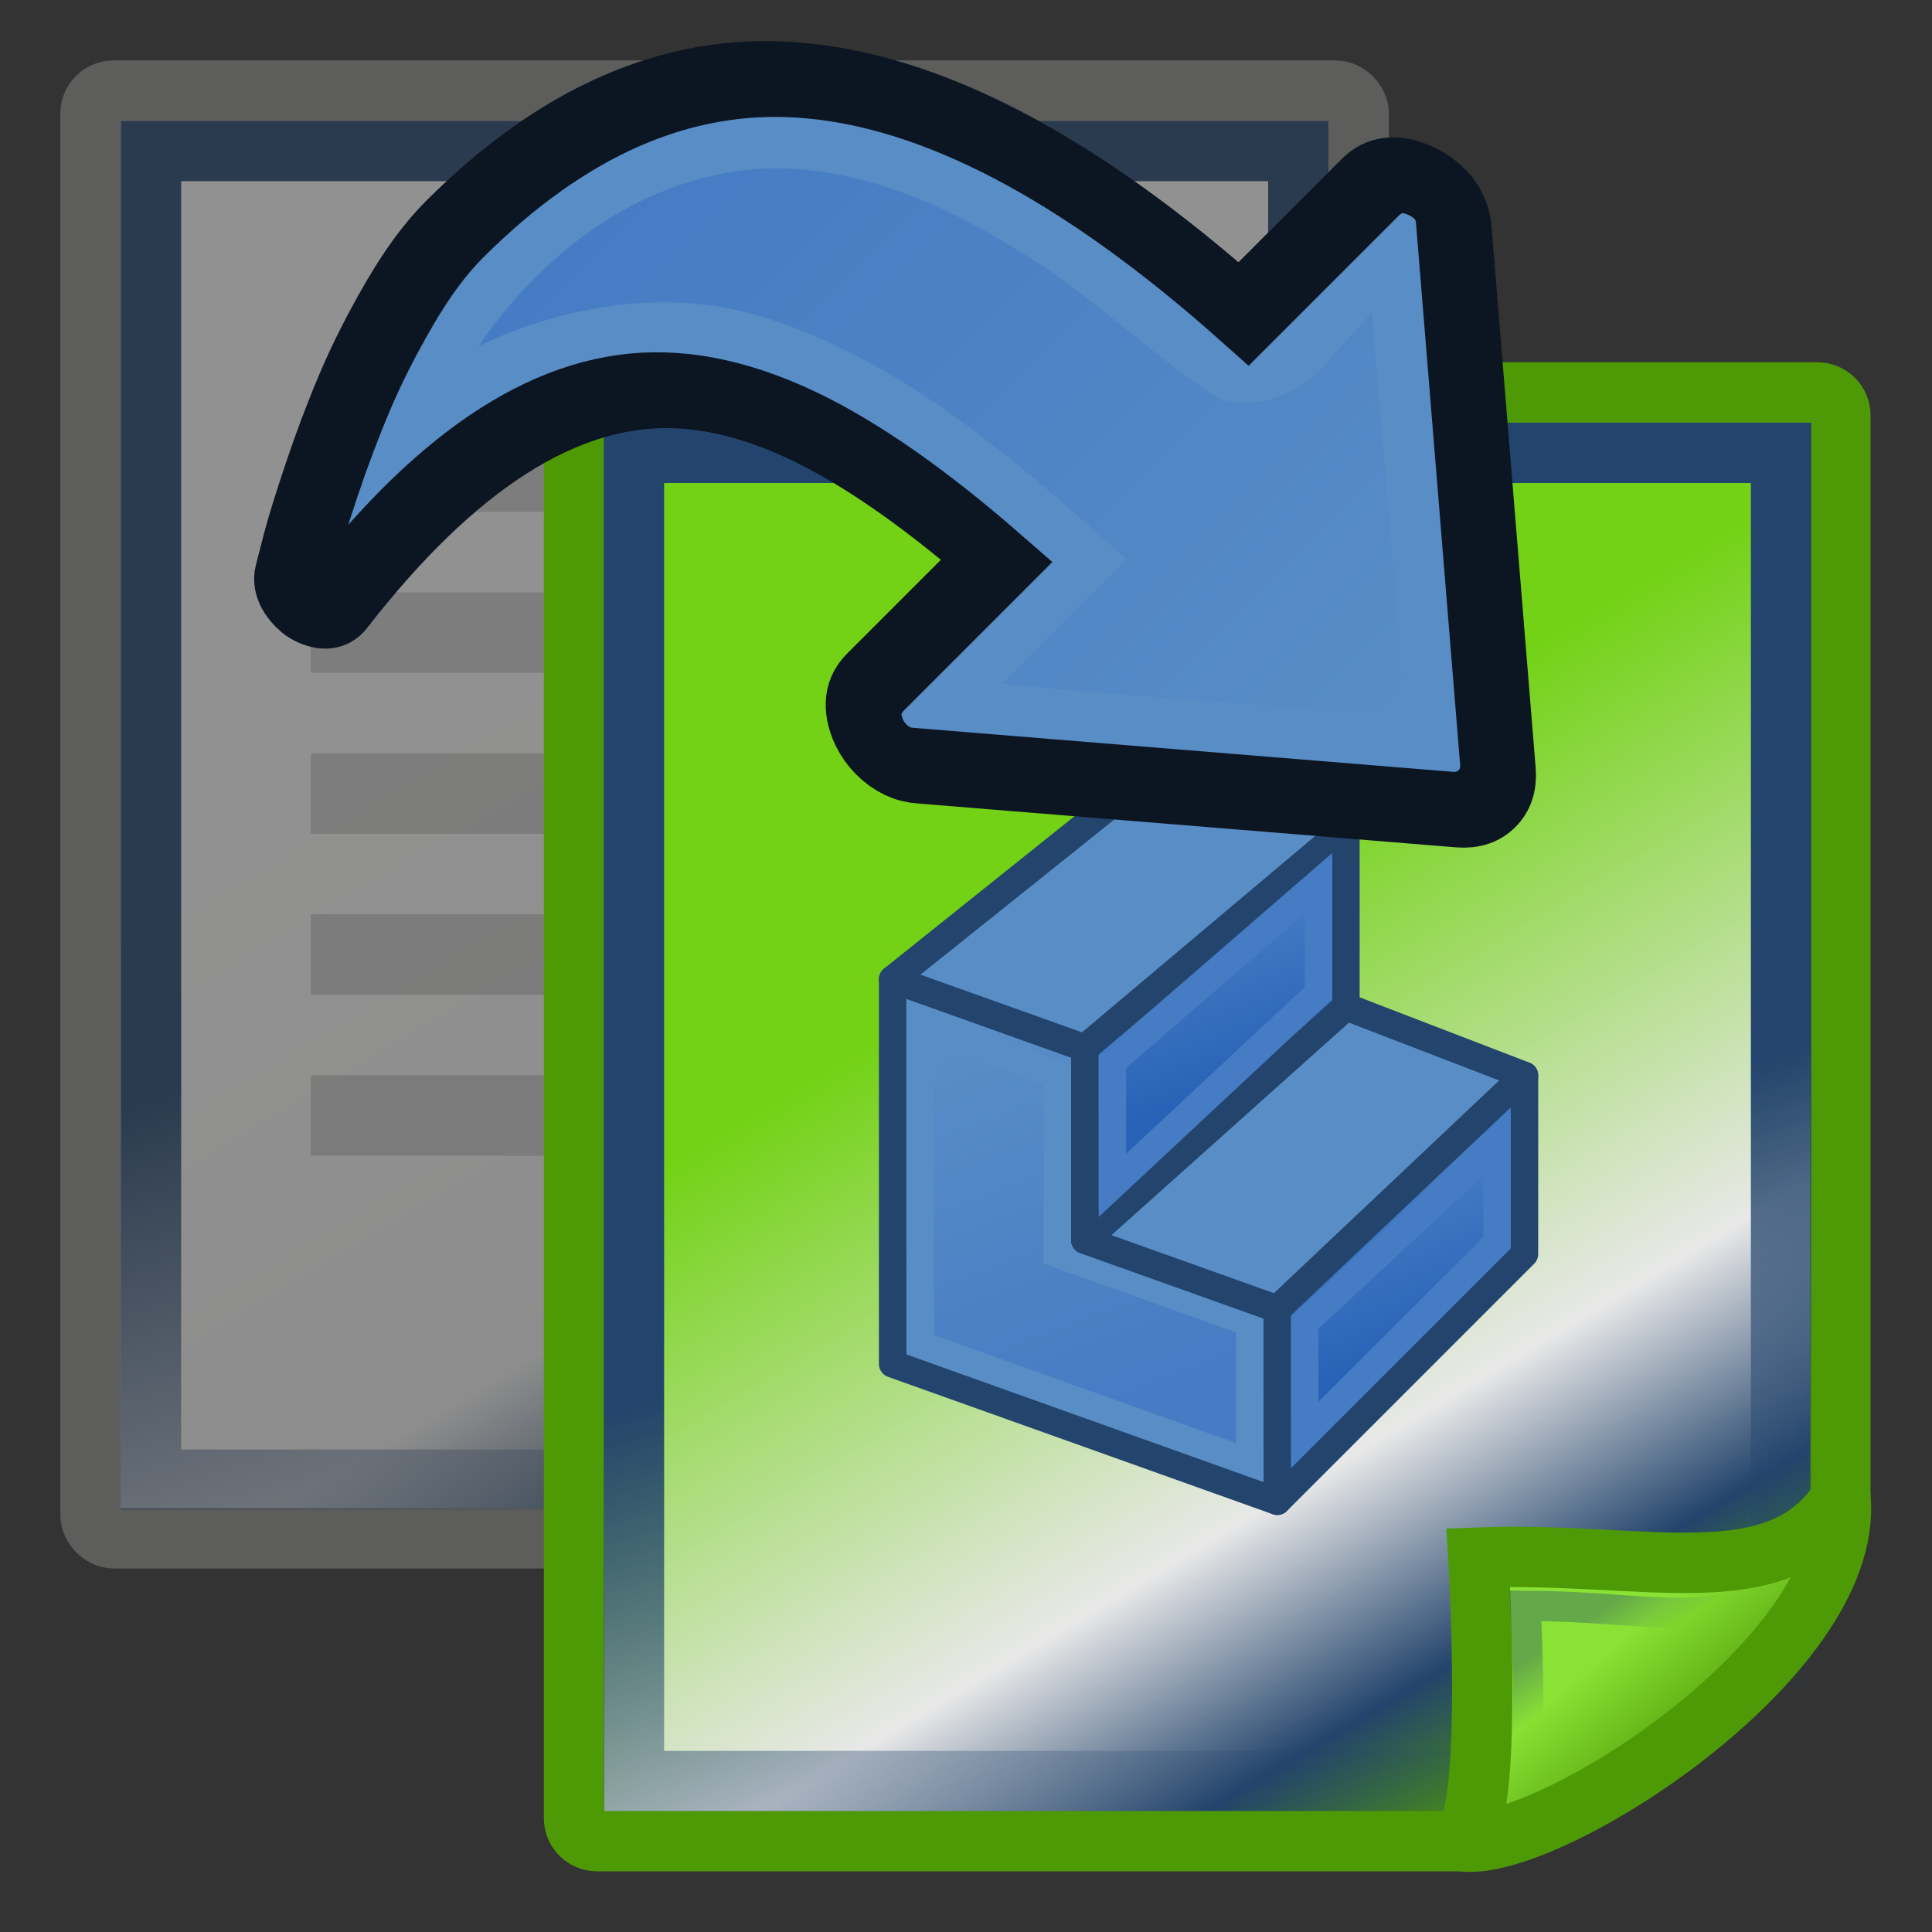 <?xml version="1.0" encoding="UTF-8" standalone="no"?>
<svg
   width="64"
   height="64"
   id="svg4198"
   version="1.1"
   xmlns:xlink="http://www.w3.org/1999/xlink"
   xmlns="http://www.w3.org/2000/svg"
   xmlns:svg="http://www.w3.org/2000/svg"
   xmlns:rdf="http://www.w3.org/1999/02/22-rdf-syntax-ns#"
   xmlns:cc="http://creativecommons.org/ns#"
   xmlns:dc="http://purl.org/dc/elements/1.1/">
  <rect width="100%" height="100%" fill="#333333" stroke="none"/>
  <title
     id="title954">PartDesign_Migrate</title>
  <defs
     id="defs4200">
    <linearGradient
       id="linearGradient978">
      <stop
         id="stop970"
         offset="0"
         style="stop-color:#73d216;stop-opacity:1" />
      <stop
         style="stop-color:#e8e8e8;stop-opacity:1;"
         offset="0.599"
         id="stop972" />
      <stop
         style="stop-color:#23446c;stop-opacity:1;"
         offset="0.828"
         id="stop974" />
      <stop
         id="stop976"
         offset="1"
         style="stop-color:#4e9a06;stop-opacity:1" />
    </linearGradient>
    <linearGradient
       id="linearGradient15218">
      <stop
         style="stop-color:#f0f0ef;stop-opacity:1;"
         offset="0"
         id="stop15220" />
      <stop
         id="stop2269"
         offset="0.599"
         style="stop-color:#e8e8e8;stop-opacity:1;" />
      <stop
         id="stop2267"
         offset="0.828"
         style="stop-color:#23446c;stop-opacity:1;" />
      <stop
         style="stop-color:#d8d8d3;stop-opacity:1;"
         offset="1"
         id="stop15222" />
    </linearGradient>
    <linearGradient
       id="linearGradient2259">
      <stop
         style="stop-color:#23446c;stop-opacity:1;"
         offset="0"
         id="stop2261" />
      <stop
         style="stop-color:#23446c;stop-opacity:0;"
         offset="1"
         id="stop2263" />
    </linearGradient>
    <linearGradient
       id="linearGradient2224">
      <stop
         style="stop-color:#4e9a06;stop-opacity:1"
         offset="0"
         id="stop2226" />
      <stop
         style="stop-color:#8ae234;stop-opacity:1"
         offset="1"
         id="stop2228" />
    </linearGradient>
    <linearGradient
       xlink:href="#linearGradient2224"
       id="linearGradient2230"
       x1="35.997"
       y1="40.458"
       x2="33.665"
       y2="37.771"
       gradientUnits="userSpaceOnUse"
       gradientTransform="matrix(1.353,0,0,1.332,7.728,-11.613)" />
    <linearGradient
       id="linearGradient2251">
      <stop
         style="stop-color:#23446c;stop-opacity:1;"
         offset="0"
         id="stop2253" />
      <stop
         style="stop-color:#23446c;stop-opacity:0;"
         offset="1"
         id="stop2255" />
    </linearGradient>
    <linearGradient
       xlink:href="#linearGradient2251"
       id="linearGradient2257"
       x1="33.396"
       y1="36.921"
       x2="34.17"
       y2="38.07"
       gradientUnits="userSpaceOnUse"
       gradientTransform="matrix(1.353,0,0,1.332,7.858,-11.882)" />
    <linearGradient
       xlink:href="#linearGradient15218"
       id="linearGradient4258"
       gradientUnits="userSpaceOnUse"
       gradientTransform="matrix(1.084,0,0,0.988,-8.724,-4.892)"
       x1="22.308"
       y1="18.992"
       x2="35.785"
       y2="39.498" />
    <linearGradient
       xlink:href="#linearGradient2259"
       id="linearGradient4260"
       gradientUnits="userSpaceOnUse"
       gradientTransform="matrix(0.982,0,0,0.97,-6.298,-4.179)"
       x1="26.076"
       y1="26.697"
       x2="30.811"
       y2="42.007" />
    <linearGradient
       xlink:href="#linearGradient2259"
       id="linearGradient13651"
       gradientUnits="userSpaceOnUse"
       gradientTransform="matrix(1.31,0,0,1.293,8.535,-10.651)"
       x1="26.076"
       y1="26.697"
       x2="30.811"
       y2="42.007" />
    <linearGradient
       xlink:href="#linearGradient978"
       id="linearGradient13653"
       gradientUnits="userSpaceOnUse"
       gradientTransform="matrix(1.444,0,0,1.317,5.333,-11.61)"
       x1="22.308"
       y1="18.992"
       x2="35.785"
       y2="39.498" />
    <radialGradient
       r="19.571"
       fy="33.9"
       fx="270.583"
       cy="33.9"
       cx="270.583"
       gradientTransform="matrix(1.115,0.272,-0.751,3.075,-471.086,-148.329)"
       gradientUnits="userSpaceOnUse"
       id="radialGradient3817"
       xlink:href="#linearGradient3682" />
    <linearGradient
       id="linearGradient3682">
      <stop
         id="stop3684"
         offset="0"
         style="stop-color:#ff6d0f;stop-opacity:1;" />
      <stop
         id="stop3686"
         offset="1"
         style="stop-color:#ff1000;stop-opacity:1;" />
    </linearGradient>
    <radialGradient
       r="19.571"
       fy="29.149"
       fx="282.646"
       cy="29.149"
       cx="282.646"
       gradientTransform="matrix(0.619,0.967,-1.033,0.661,-327.276,-255.841)"
       gradientUnits="userSpaceOnUse"
       id="radialGradient3661"
       xlink:href="#linearGradient3864" />
    <linearGradient
       id="linearGradient3864">
      <stop
         style="stop-color:#71b2f8;stop-opacity:1;"
         offset="0"
         id="stop3866" />
      <stop
         style="stop-color:#002795;stop-opacity:1;"
         offset="1"
         id="stop3868" />
    </linearGradient>
    <linearGradient
       gradientUnits="userSpaceOnUse"
       y2="24.842"
       x2="37.124"
       y1="30.749"
       x1="32.648"
       id="linearGradient2696"
       xlink:href="#linearGradient2690" />
    <linearGradient
       gradientUnits="userSpaceOnUse"
       y2="24.842"
       x2="37.124"
       y1="31.456"
       x1="36.714"
       id="linearGradient2688"
       xlink:href="#linearGradient2682" />
    <linearGradient
       gradientUnits="userSpaceOnUse"
       y2="26.649"
       x2="53.589"
       y1="23.668"
       x1="18.936"
       id="linearGradient2408"
       xlink:href="#linearGradient2402" />
    <linearGradient
       gradientUnits="userSpaceOnUse"
       y2="20.609"
       x2="15.985"
       y1="36.061"
       x1="62.514"
       id="linearGradient2386"
       xlink:href="#linearGradient2380" />
    <radialGradient
       r="15.645"
       fy="36.421"
       fx="24.837"
       cy="36.421"
       cx="24.837"
       gradientTransform="matrix(1,0,0,0.537,0,16.873)"
       gradientUnits="userSpaceOnUse"
       id="radialGradient1503"
       xlink:href="#linearGradient8662" />
    <linearGradient
       y2="50.94"
       x2="45.38"
       y1="45.264"
       x1="46.835"
       gradientUnits="userSpaceOnUse"
       id="linearGradient1501"
       xlink:href="#linearGradient2871" />
    <linearGradient
       y2="26.048"
       x2="52.854"
       y1="26.048"
       x1="5.965"
       gradientUnits="userSpaceOnUse"
       id="linearGradient1493"
       xlink:href="#linearGradient2797" />
    <linearGradient
       y2="26.048"
       x2="52.854"
       y1="26.048"
       x1="5.965"
       gradientUnits="userSpaceOnUse"
       id="linearGradient1491"
       xlink:href="#linearGradient2797" />
    <linearGradient
       y2="26.194"
       x2="37.065"
       y1="29.73"
       x1="37.128"
       gradientTransform="matrix(-1,0,0,-1,47.528,45.847)"
       gradientUnits="userSpaceOnUse"
       id="linearGradient1488"
       xlink:href="#linearGradient2847" />
    <linearGradient
       y2="19.115"
       x2="15.419"
       y1="10.612"
       x1="13.479"
       gradientTransform="translate(0.465,-0.278)"
       gradientUnits="userSpaceOnUse"
       id="linearGradient1486"
       xlink:href="#linearGradient2831" />
    <linearGradient
       id="linearGradient8662">
      <stop
         id="stop8664"
         offset="0"
         style="stop-color:#000000;stop-opacity:1;" />
      <stop
         id="stop8666"
         offset="1"
         style="stop-color:#000000;stop-opacity:0;" />
    </linearGradient>
    <linearGradient
       id="linearGradient2797">
      <stop
         id="stop2799"
         offset="0"
         style="stop-color:#23446c;stop-opacity:1;" />
      <stop
         id="stop2801"
         offset="1"
         style="stop-color:#23446c;stop-opacity:0;" />
    </linearGradient>
    <linearGradient
       id="linearGradient2831">
      <stop
         id="stop2833"
         offset="0"
         style="stop-color:#457cc4;stop-opacity:1;" />
      <stop
         style="stop-color:#5b86be;stop-opacity:1;"
         offset="0.333"
         id="stop2855" />
      <stop
         id="stop2835"
         offset="1"
         style="stop-color:#83a8d8;stop-opacity:0;" />
    </linearGradient>
    <linearGradient
       id="linearGradient2847">
      <stop
         id="stop2849"
         offset="0"
         style="stop-color:#457cc4;stop-opacity:1;" />
      <stop
         id="stop2851"
         offset="1"
         style="stop-color:#457cc4;stop-opacity:0;" />
    </linearGradient>
    <linearGradient
       id="linearGradient2871">
      <stop
         id="stop2873"
         offset="0"
         style="stop-color:#457cc4;stop-opacity:1;" />
      <stop
         id="stop2875"
         offset="1"
         style="stop-color:#457cc4;stop-opacity:1" />
    </linearGradient>
    <linearGradient
       id="linearGradient2380">
      <stop
         id="stop2382"
         offset="0"
         style="stop-color:#b9cfe7;stop-opacity:1" />
      <stop
         id="stop2384"
         offset="1"
         style="stop-color:#588dc6;stop-opacity:1" />
    </linearGradient>
    <linearGradient
       id="linearGradient2402">
      <stop
         id="stop2404"
         offset="0"
         style="stop-color:#588dc6;stop-opacity:1;" />
      <stop
         id="stop2406"
         offset="1"
         style="stop-color:#528ac5;stop-opacity:1;" />
    </linearGradient>
    <linearGradient
       id="linearGradient2682">
      <stop
         id="stop2684"
         offset="0"
         style="stop-color:#3977c3;stop-opacity:1;" />
      <stop
         id="stop2686"
         offset="1"
         style="stop-color:#89aedc;stop-opacity:0;" />
    </linearGradient>
    <linearGradient
       id="linearGradient2690">
      <stop
         id="stop2692"
         offset="0"
         style="stop-color:#c4d7eb;stop-opacity:1;" />
      <stop
         id="stop2694"
         offset="1"
         style="stop-color:#c4d7eb;stop-opacity:0;" />
    </linearGradient>
    <linearGradient
       xlink:href="#linearGradient2380"
       id="linearGradient3681"
       gradientUnits="userSpaceOnUse"
       x1="62.514"
       y1="36.061"
       x2="15.985"
       y2="20.609" />
    <linearGradient
       xlink:href="#linearGradient2871"
       id="linearGradient3683"
       gradientUnits="userSpaceOnUse"
       x1="46.835"
       y1="45.264"
       x2="45.38"
       y2="50.94" />
    <linearGradient
       xlink:href="#linearGradient2402"
       id="linearGradient3685"
       gradientUnits="userSpaceOnUse"
       x1="18.936"
       y1="23.668"
       x2="53.589"
       y2="26.649" />
    <linearGradient
       xlink:href="#linearGradient2871"
       id="linearGradient3687"
       gradientUnits="userSpaceOnUse"
       x1="46.835"
       y1="45.264"
       x2="45.38"
       y2="50.94" />
    <linearGradient
       xlink:href="#linearGradient2690"
       id="linearGradient3698"
       gradientUnits="userSpaceOnUse"
       x1="32.648"
       y1="30.749"
       x2="37.124"
       y2="24.842"
       gradientTransform="translate(-64.248,5.583)" />
    <linearGradient
       xlink:href="#linearGradient2682"
       id="linearGradient3700"
       gradientUnits="userSpaceOnUse"
       x1="36.714"
       y1="31.456"
       x2="37.124"
       y2="24.842"
       gradientTransform="translate(-64.248,5.583)" />
    <linearGradient
       xlink:href="#linearGradient2831"
       id="linearGradient3705"
       gradientUnits="userSpaceOnUse"
       gradientTransform="translate(-63.782,5.305)"
       x1="13.479"
       y1="10.612"
       x2="15.419"
       y2="19.115" />
    <linearGradient
       xlink:href="#linearGradient2847"
       id="linearGradient3707"
       gradientUnits="userSpaceOnUse"
       gradientTransform="matrix(-1,0,0,-1,-16.72,51.43)"
       x1="37.128"
       y1="29.73"
       x2="37.065"
       y2="26.194" />
    <linearGradient
       xlink:href="#linearGradient2831"
       id="linearGradient3745"
       gradientUnits="userSpaceOnUse"
       gradientTransform="translate(-63.782,5.305)"
       x1="13.479"
       y1="10.612"
       x2="15.419"
       y2="19.115" />
    <linearGradient
       xlink:href="#linearGradient2847"
       id="linearGradient3747"
       gradientUnits="userSpaceOnUse"
       gradientTransform="matrix(-1,0,0,-1,-16.72,51.43)"
       x1="37.128"
       y1="29.73"
       x2="37.065"
       y2="26.194" />
    <linearGradient
       xlink:href="#linearGradient2380"
       id="linearGradient3749"
       gradientUnits="userSpaceOnUse"
       x1="62.514"
       y1="36.061"
       x2="15.985"
       y2="20.609" />
    <linearGradient
       xlink:href="#linearGradient2871"
       id="linearGradient3751"
       gradientUnits="userSpaceOnUse"
       x1="46.835"
       y1="45.264"
       x2="45.38"
       y2="50.94" />
    <linearGradient
       xlink:href="#linearGradient2380"
       id="linearGradient3753"
       gradientUnits="userSpaceOnUse"
       x1="62.514"
       y1="36.061"
       x2="15.985"
       y2="20.609" />
    <linearGradient
       xlink:href="#linearGradient2797"
       id="linearGradient3755"
       gradientUnits="userSpaceOnUse"
       x1="5.965"
       y1="26.048"
       x2="52.854"
       y2="26.048" />
    <linearGradient
       gradientTransform="matrix(0.851,0,0,0.851,98.198,5.187)"
       xlink:href="#linearGradient3682-0"
       id="linearGradient3806"
       x1="-206.699"
       y1="68.842"
       x2="-211.402"
       y2="7.711"
       gradientUnits="userSpaceOnUse" />
    <linearGradient
       id="linearGradient3682-0">
      <stop
         id="stop3684-0"
         offset="0"
         style="stop-color:#a40000;stop-opacity:1" />
      <stop
         id="stop3686-0"
         offset="1"
         style="stop-color:#ef2929;stop-opacity:1" />
    </linearGradient>
    <linearGradient
       xlink:href="#linearGradient3864-9"
       id="linearGradient3808"
       x1="-146.745"
       y1="58.262"
       x2="-157.325"
       y2="26.521"
       gradientUnits="userSpaceOnUse"
       gradientTransform="matrix(1.009,0,0,1.009,-20.308,3.726)" />
    <linearGradient
       id="linearGradient3864-9">
      <stop
         style="stop-color:#2862b6;stop-opacity:1"
         offset="0"
         id="stop3866-1" />
      <stop
         style="stop-color:#588dc6;stop-opacity:1"
         offset="1"
         id="stop3868-1" />
    </linearGradient>
    <linearGradient
       y2="26.521"
       x2="-157.325"
       y1="58.262"
       x1="-146.745"
       gradientTransform="matrix(0.859,0,0,0.859,80.923,8.357)"
       gradientUnits="userSpaceOnUse"
       id="linearGradient3168"
       xlink:href="#linearGradient3864-9" />
    <linearGradient
       xlink:href="#linearGradient3864-9"
       id="linearGradient3212"
       gradientUnits="userSpaceOnUse"
       gradientTransform="matrix(0.859,0,0,0.859,80.923,8.357)"
       x1="-146.745"
       y1="58.262"
       x2="-157.325"
       y2="26.521" />
    <linearGradient
       xlink:href="#linearGradient3682-0"
       id="linearGradient3214"
       gradientUnits="userSpaceOnUse"
       gradientTransform="matrix(0.851,0,0,0.851,98.198,5.187)"
       x1="-206.699"
       y1="68.842"
       x2="-211.402"
       y2="7.711" />
    <linearGradient
       xlink:href="#linearGradient4383"
       id="linearGradient2"
       x1="1137.309"
       y1="1091.99"
       x2="1307.952"
       y2="1091.99"
       gradientUnits="userSpaceOnUse" />
    <linearGradient
       id="linearGradient4383">
      <stop
         id="stop4385"
         offset="0"
         style="stop-color:#457cc4;stop-opacity:1" />
      <stop
         id="stop4387"
         offset="1"
         style="stop-color:#588dc6;stop-opacity:1" />
    </linearGradient>
    <linearGradient
       y2="27.588"
       x2="17.244"
       y1="54.588"
       x1="27.244"
       gradientTransform="translate(65.756,954.774)"
       gradientUnits="userSpaceOnUse"
       id="linearGradient69056"
       xlink:href="#linearGradient4383" />
    <linearGradient
       gradientTransform="translate(68.286,958.776)"
       gradientUnits="userSpaceOnUse"
       y2="34.586"
       x2="44.714"
       y1="45.586"
       x1="48.714"
       id="linearGradient4399"
       xlink:href="#linearGradient4393" />
    <linearGradient
       id="linearGradient4393">
      <stop
         id="stop4395"
         offset="0"
         style="stop-color:#2862b6;stop-opacity:1" />
      <stop
         id="stop4397"
         offset="1"
         style="stop-color:#457cc4;stop-opacity:1" />
    </linearGradient>
    <linearGradient
       y2="34.586"
       x2="44.714"
       y1="45.586"
       x1="48.714"
       gradientTransform="translate(54.286,939.776)"
       gradientUnits="userSpaceOnUse"
       id="linearGradient69042"
       xlink:href="#linearGradient4393" />
  </defs>
  <g
     id="layer1"
     transform="translate(0,16)">
    <g
       id="g4268"
       style="opacity:0.5"
       transform="matrix(1.334,0,0,1.333,0.935,-15.083)">
      <rect
         y="34.033"
         x="20.162"
         height="2"
         width="13"
         id="rect2279"
         style="color:#000000;display:inline;overflow:visible;visibility:visible;opacity:0.17;fill:#000000;fill-opacity:1;fill-rule:evenodd;stroke:none;stroke-width:1;marker:none" />
      <rect
         ry="0.566"
         rx="0.576"
         y="1.563"
         x="1.548"
         height="35.977"
         width="31.491"
         id="rect4238"
         style="fill:url(#linearGradient4258);fill-opacity:1;fill-rule:evenodd;stroke:#888a85;stroke-width:1.5;stroke-linecap:butt;stroke-linejoin:miter;stroke-miterlimit:4;stroke-dasharray:none;stroke-dashoffset:0;stroke-opacity:1" />
      <rect
         ry="0"
         rx="0"
         y="3.064"
         x="3.048"
         height="33.02"
         width="28.492"
         id="rect4240"
         style="fill:none;stroke:url(#linearGradient4260);stroke-width:1.5;stroke-linecap:butt;stroke-linejoin:miter;stroke-miterlimit:4;stroke-dasharray:none;stroke-dashoffset:0;stroke-opacity:1" />
      <rect
         y="10.033"
         x="7.016"
         height="2"
         width="21"
         id="rect4248"
         style="color:#000000;display:inline;overflow:visible;visibility:visible;opacity:0.17;fill:#000000;fill-opacity:1;fill-rule:evenodd;stroke:none;stroke-width:1;marker:none" />
      <rect
         style="color:#000000;display:inline;overflow:visible;visibility:visible;opacity:0.17;fill:#000000;fill-opacity:1;fill-rule:evenodd;stroke:none;stroke-width:1;marker:none"
         id="rect4250"
         width="20"
         height="2"
         x="7.016"
         y="14.033" />
      <rect
         y="18.033"
         x="7.016"
         height="2"
         width="18"
         id="rect4252"
         style="color:#000000;display:inline;overflow:visible;visibility:visible;opacity:0.17;fill:#000000;fill-opacity:1;fill-rule:evenodd;stroke:none;stroke-width:1;marker:none" />
      <rect
         style="color:#000000;display:inline;overflow:visible;visibility:visible;opacity:0.17;fill:#000000;fill-opacity:1;fill-rule:evenodd;stroke:none;stroke-width:1;marker:none"
         id="rect4254"
         width="21"
         height="2"
         x="7.016"
         y="22.033" />
      <rect
         y="26.033"
         x="7.016"
         height="2"
         width="13"
         id="rect4256"
         style="color:#000000;display:inline;overflow:visible;visibility:visible;opacity:0.17;fill:#000000;fill-opacity:1;fill-rule:evenodd;stroke:none;stroke-width:1;marker:none" />
    </g>
    <path
       id="rect12413"
       d="m 19.788,-3 h 40.405 c 0.427,0 0.771,0.337 0.771,0.756 V 33.934 c 0,3.298 -9.31,11.057 -12.542,11.057 H 19.788 c -0.427,0 -0.771,-0.337 -0.771,-0.756 V -2.244 c 0,-0.419 0.344,-0.756 0.771,-0.756 z"
       style="fill:url(#linearGradient13653);fill-opacity:1;fill-rule:evenodd;stroke:#4e9a06;stroke-width:2;stroke-linecap:butt;stroke-linejoin:miter;stroke-miterlimit:4;stroke-dashoffset:0;stroke-opacity:1" />
    <rect
       style="fill:none;stroke:url(#linearGradient13651);stroke-width:2;stroke-linecap:butt;stroke-linejoin:miter;stroke-miterlimit:4;stroke-dasharray:none;stroke-dashoffset:0;stroke-opacity:1"
       id="rect15244"
       width="38"
       height="44"
       x="21"
       y="-1"
       rx="0"
       ry="0" />
    <path
       style="color:#000000;display:inline;overflow:visible;visibility:visible;fill:url(#linearGradient2230);fill-opacity:1;fill-rule:evenodd;stroke:#4e9a06;stroke-width:2;stroke-linecap:butt;stroke-linejoin:miter;stroke-miterlimit:4;stroke-dasharray:none;stroke-dashoffset:0;stroke-opacity:1;marker:none"
       d="m 48.407,44.989 c 2.748,0.439 12.977,-6.032 12.565,-11.317 -2.116,3.227 -6.44,1.714 -12,1.925 0,0 0.535,8.725 -0.565,9.391 z"
       id="path2210" />
    <path
       id="path2247"
       d="m 50.5,42.301 c 1.854,-0.911 5.993,-2.858 7.751,-5.363 -2.16,0.906 -3.989,0.279 -7.717,0.254 0,0 0.22,4.078 -0.034,5.11 z"
       style="color:#000000;display:inline;overflow:visible;visibility:visible;opacity:0.369;fill:none;stroke:url(#linearGradient2257);stroke-width:1;stroke-linecap:butt;stroke-linejoin:miter;stroke-miterlimit:4;stroke-dasharray:none;stroke-dashoffset:0;stroke-opacity:1;marker:none" />
  </g>
  <g
     id="g933"
     transform="matrix(0.455,0,0,0.455,-5.01,-412.714)">
    <path
       style="fill:url(#linearGradient69056);fill-opacity:1;fill-rule:nonzero;stroke:#23446c;stroke-width:2;stroke-linejoin:round;stroke-miterlimit:4;stroke-dasharray:none"
       d="m 76,1006.362 v -28 l 14,5 v 14 l 14,5 v 14 z"
       id="path4381" />
    <path
       style="fill:url(#linearGradient4399);fill-opacity:1;fill-rule:nonzero;stroke:#23446c;stroke-width:2;stroke-linejoin:round;stroke-miterlimit:4;stroke-dasharray:none"
       d="m 104,1016.362 v -14 l 18,-17 v 13 z"
       id="path4391" />
    <path
       style="fill:#588dc6;fill-opacity:1;fill-rule:nonzero;stroke:#23446c;stroke-width:2;stroke-linejoin:round;stroke-miterlimit:4;stroke-dasharray:none"
       d="m 76,978.362 20,-16 13,5 -19,16 z"
       id="path4403" />
    <path
       style="fill:none;stroke:#588dc6;stroke-width:2;stroke-linejoin:miter;stroke-miterlimit:4;stroke-dasharray:none"
       d="M 78.008,1004.968 78,981.362 l 10,4 v 13 l 14,5 0.008,10.185 z"
       id="path4381-7" />
    <path
       style="fill:none;stroke:#457cc4;stroke-width:2;stroke-linejoin:miter;stroke-miterlimit:4;stroke-dasharray:none"
       d="m 106.005,1011.53 -0.005,-8.168 14,-13 0.002,7.177 z"
       id="path4391-0" />
    <path
       id="path69038"
       d="m 90,997.362 19,-17 13,5 -18,17 z"
       style="fill:#588dc6;fill-opacity:1;fill-rule:nonzero;stroke:#23446c;stroke-width:2;stroke-linejoin:round;stroke-miterlimit:4;stroke-dasharray:none" />
    <path
       id="path69040"
       d="m 90,997.362 v -14 l 19,-16 v 13 z"
       style="fill:url(#linearGradient69042);fill-opacity:1;fill-rule:nonzero;stroke:#23446c;stroke-width:2;stroke-linejoin:round;stroke-miterlimit:4;stroke-dasharray:none" />
    <path
       id="path69044"
       d="m 92,993.362 v -9 l 15,-13 v 8 z"
       style="fill:none;stroke:#457cc4;stroke-width:2;stroke-linejoin:miter;stroke-miterlimit:4;stroke-dasharray:none" />
  </g>
  <g
     id="g4310"
     transform="matrix(0.127,0.127,-0.112,0.112,1.195,-263.145)">
    <path
       id="path4312"
       d="m 1145.565,1074.154 c 18.594,-18.383 48.217,-28.906 88.869,-31.574 v -37.433 c 0,-4 1.929,-6.81 5.787,-8.43 4.055,-1.616 7.517,-0.952 10.385,2.001 l 75.958,73.151 c 1.88,1.812 2.818,3.954 2.818,6.43 0,2.477 -0.939,4.619 -2.818,6.429 l -75.96,73.15 c -1.783,1.81 -4.006,2.715 -6.677,2.715 -1.187,0 -2.422,-0.238 -3.708,-0.714 -3.857,-1.62 -5.788,-4.427 -5.788,-8.43 v -35.862 c -15.923,1.239 -29.15,3.739 -39.688,7.501 -10.533,3.763 -18.964,9.025 -25.295,15.788 -14.738,15.716 -19.981,42.621 -15.727,80.724 0.195,2.478 -0.939,4.096 -3.413,4.858 -0.297,0.097 -0.741,0.142 -1.335,0.142 -1.978,0 -3.361,-0.809 -4.154,-2.429 l -2.967,-5.715 c -1.383,-2.668 -3.386,-6.978 -6.007,-12.931 -2.619,-5.956 -4.997,-11.907 -7.124,-17.861 -2.127,-5.952 -4.03,-12.524 -5.712,-19.715 -1.681,-7.194 -2.522,-13.551 -2.522,-19.074 0,-32.004 8.361,-56.243 25.078,-72.722 z"
       style="opacity:1;fill:#588dc6;fill-opacity:1;stroke:#0c1522;stroke-width:14.83;stroke-miterlimit:4;stroke-dasharray:none;stroke-opacity:1" />
    <path
       style="opacity:1;fill:url(#linearGradient2);fill-opacity:1;stroke:none;stroke-width:34.753;stroke-miterlimit:4;stroke-dasharray:none;stroke-opacity:1"
       d="m 1252.646,1025.062 c 18.444,17.762 37.163,35.196 55.306,53.324 -19.091,18.007 -37.542,36.784 -56.775,54.618 -0.018,-12.274 -0.087,-24.549 0.032,-36.823 -26.446,1.641 -53.969,3.575 -77.82,17.23 -17.009,9.58 -28.488,27.811 -34.539,47.088 -3.574,-21.597 -1.29,-45.341 10.607,-63.661 11.027,-16.901 29.536,-25.727 47.629,-30.34 14.784,-4.328 30.256,-4.013 45.128,-7.726 7.839,-4.398 10.419,-14.928 9.218,-23.842 -0.062,-3.792 -0.289,-7.633 -0.432,-11.451 0.549,0.527 1.098,1.055 1.647,1.583 z"
       id="path4314" />
  </g>
</svg>

